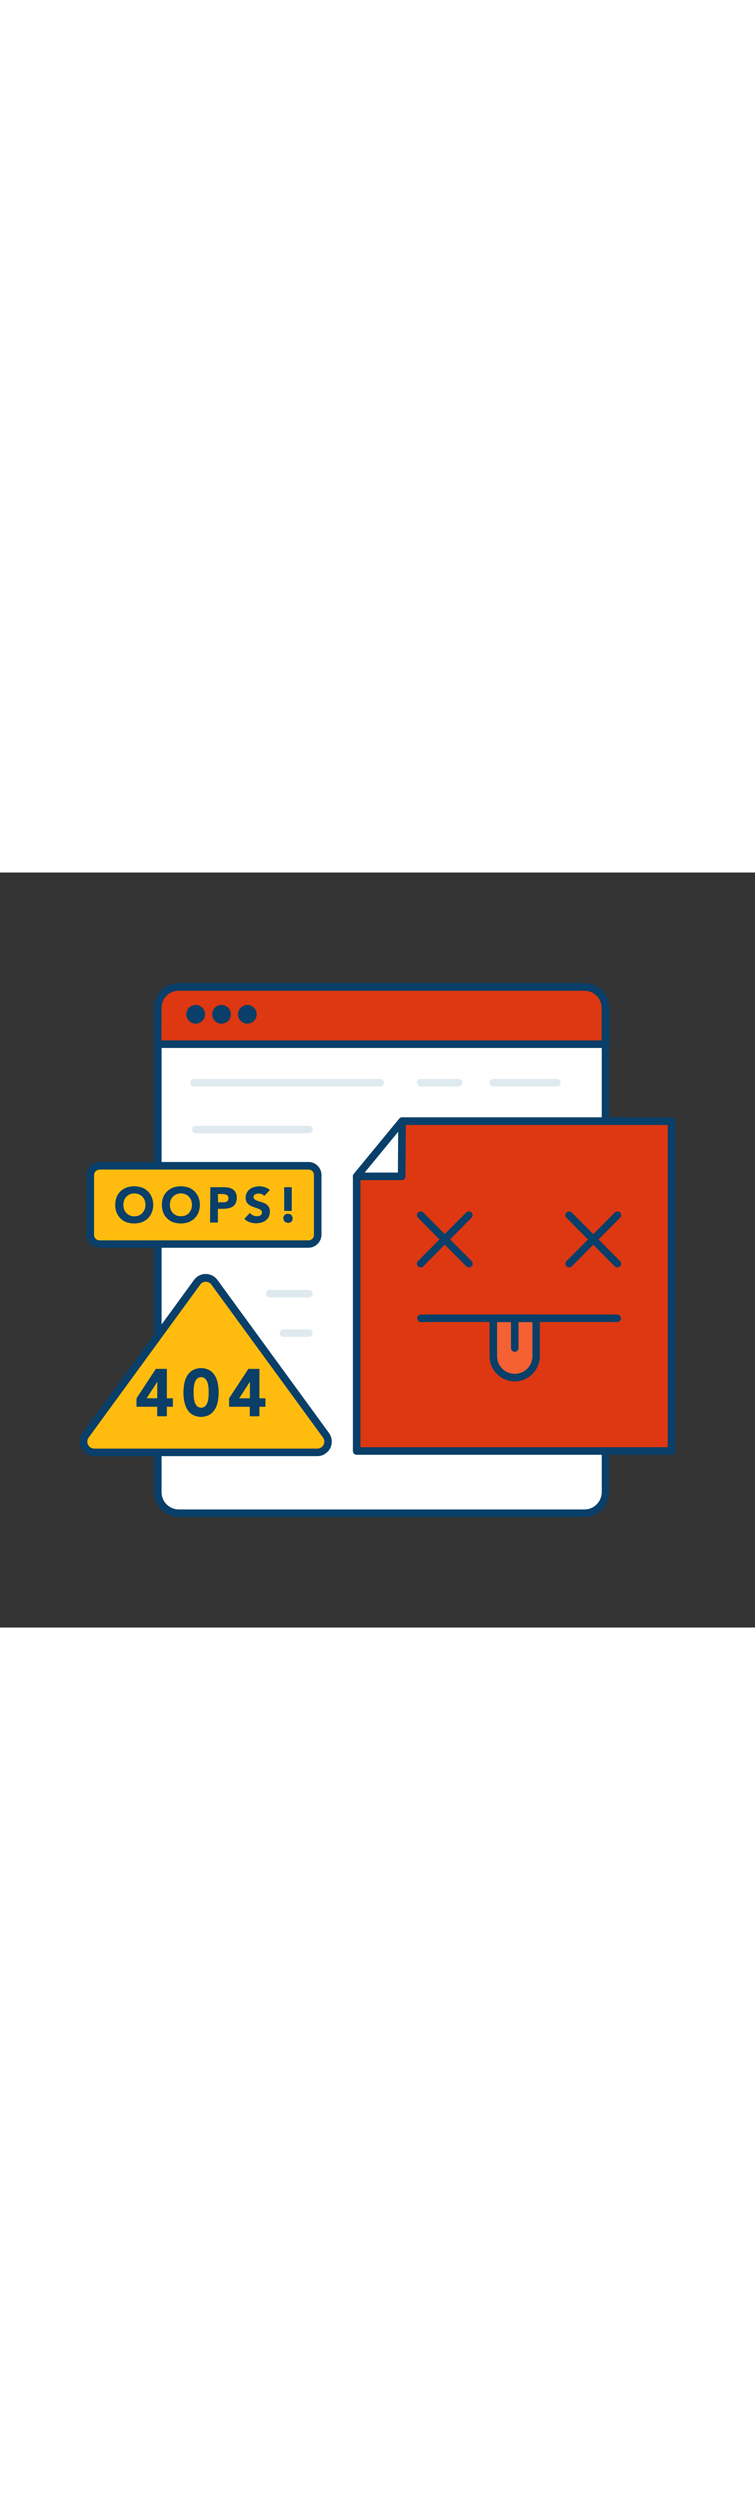<svg version="1.1" id="Layer_1" xmlns="http://www.w3.org/2000/svg" xmlns:xlink="http://www.w3.org/1999/xlink" x="0px" y="0px" viewBox="0 0 500 500" style="width: 151px;" xml:space="preserve" data-imageid="404-page-not-found-97" imageName="404 Page Not Found" class="illustrations_image">
<rect x="0" y="0" width="500" height="500" fill="#333333" stroke="none"/>
<style type="text/css">
	.st0_404-page-not-found-97{fill:#FFFFFF;}
	.st1_404-page-not-found-97{fill:#093F68;}
	.st2_404-page-not-found-97{fill:#68E1FD;}
	.st3_404-page-not-found-97{fill:#DFEAEF;}
	.st4_404-page-not-found-97{fill:#FFBC0E;}
	.st5_404-page-not-found-97{fill:#F56132;}
</style>
<g id="screen_404-page-not-found-97">
	<path class="st0_404-page-not-found-97" d="M117.1,75.7h271.1c7,0,12.7,5.7,12.7,12.7v323.2c0,7-5.7,12.7-12.7,12.7H117.1c-7,0-12.7-5.7-12.7-12.7V88.4&#10;&#9;&#9;C104.4,81.4,110.1,75.7,117.1,75.7z"/>
	<path class="st1_404-page-not-found-97" d="M387.1,426.8H118.3c-9,0-16.3-7.3-16.4-16.4V89.6c0-9,7.3-16.3,16.4-16.3h268.8c9,0,16.3,7.3,16.4,16.3v320.9&#10;&#9;&#9;C403.4,419.5,396.1,426.8,387.1,426.8z M118.3,78.2c-6.3,0-11.3,5.1-11.3,11.3v320.9c0,6.3,5.1,11.3,11.3,11.4h268.8&#10;&#9;&#9;c6.3,0,11.3-5.1,11.4-11.4V89.6c0-6.3-5.1-11.3-11.4-11.3H118.3z"/>
	<path class="st2_404-page-not-found-97 targetColor" d="M118.6,75.7h268.1c7.8,0,14.2,6.4,14.2,14.2v0v23.8l0,0H104.4l0,0V89.9C104.4,82.1,110.8,75.7,118.6,75.7&#10;&#9;&#9;L118.6,75.7z" style="fill: rgb(221, 56, 17);"/>
	<path class="st1_404-page-not-found-97" d="M400.9,116.2H104.4c-1.4,0-2.5-1.1-2.5-2.5c0,0,0,0,0,0V89.6c0-9,7.3-16.3,16.4-16.3h268.8&#10;&#9;&#9;c9,0,16.3,7.3,16.4,16.3v24.2C403.4,115.1,402.3,116.3,400.9,116.2C400.9,116.3,400.9,116.3,400.9,116.2z M106.9,111.2h291.5V89.6&#10;&#9;&#9;c0-6.3-5.1-11.3-11.4-11.3H118.3c-6.3,0-11.3,5.1-11.3,11.3L106.9,111.2z"/>
	<circle class="st1_404-page-not-found-97" cx="129.6" cy="93.9" r="6.2"/>
	<circle class="st1_404-page-not-found-97" cx="146.7" cy="93.9" r="6.2"/>
	<circle class="st1_404-page-not-found-97" cx="163.8" cy="93.9" r="6.2"/>
	<path class="st3_404-page-not-found-97" d="M251.9,141.7H128.5c-1.4,0-2.5-1.1-2.5-2.5s1.1-2.5,2.5-2.5h123.3c1.4,0,2.5,1.1,2.5,2.5&#10;&#9;&#9;S253.2,141.7,251.9,141.7z"/>
	<path class="st3_404-page-not-found-97" d="M303.6,141.7h-25c-1.4,0-2.5-1.1-2.5-2.5s1.1-2.5,2.5-2.5h25c1.4,0,2.5,1.1,2.5,2.5S305,141.7,303.6,141.7z"/>
	<path class="st3_404-page-not-found-97" d="M204.6,172.7h-74.9c-1.4,0-2.5-1.1-2.5-2.5s1.1-2.5,2.5-2.5h74.9c1.4,0,2.5,1.1,2.5,2.5&#10;&#9;&#9;S205.9,172.7,204.6,172.7z"/>
	<path class="st3_404-page-not-found-97" d="M204.6,281.4h-26c-1.4,0-2.5-1.1-2.5-2.5s1.1-2.5,2.5-2.5h26c1.4,0,2.5,1.1,2.5,2.5S205.9,281.4,204.6,281.4z"/>
	<path class="st3_404-page-not-found-97" d="M204.6,307.5h-16.9c-1.4,0-2.5-1.1-2.5-2.5s1.1-2.5,2.5-2.5h16.9c1.4,0,2.5,1.1,2.5,2.5&#10;&#9;&#9;S205.9,307.5,204.6,307.5z"/>
	<path class="st3_404-page-not-found-97" d="M368.8,141.7h-42.1c-1.4,0-2.5-1.1-2.5-2.5s1.1-2.5,2.5-2.5h42.1c1.4,0,2.5,1.1,2.5,2.5&#10;&#9;&#9;S370.2,141.7,368.8,141.7z"/>
</g>
<g id="speech-bubble_404-page-not-found-97">
	<path class="st4_404-page-not-found-97" d="M62.2,194.3h145.7c1.3,0,2.4,1.1,2.4,2.4v46.9c0,1.3-1.1,2.4-2.4,2.4H62.2c-1.3,0-2.4-1.1-2.4-2.4v-46.9&#10;&#9;&#9;C59.8,195.4,60.9,194.3,62.2,194.3z"/>
	<path class="st1_404-page-not-found-97" d="M204.2,248.5H65.9c-4.7,0-8.5-3.8-8.6-8.5v-39.7c0-4.7,3.8-8.6,8.6-8.6h138.4c4.7,0,8.6,3.8,8.6,8.6V240&#10;&#9;&#9;C212.8,244.7,208.9,248.5,204.2,248.5z M65.9,196.8c-2,0-3.6,1.6-3.6,3.6V240c0,2,1.6,3.6,3.6,3.6h0h138.4c2,0,3.6-1.6,3.6-3.6v0&#10;&#9;&#9;v-39.7c0-2-1.6-3.6-3.6-3.6H65.9z"/>
	<path class="st1_404-page-not-found-97" d="M76.3,220.1c0-1.7,0.3-3.5,0.9-5.1c0.6-1.5,1.5-2.8,2.6-3.9c1.2-1.1,2.5-1.9,4-2.5c3.3-1.1,6.8-1.1,10.1,0&#10;&#9;&#9;c1.5,0.5,2.8,1.4,4,2.5c1.1,1.1,2,2.4,2.6,3.9c1.3,3.3,1.3,6.9,0,10.2c-0.6,1.5-1.5,2.8-2.6,3.9c-1.2,1.1-2.5,1.9-4,2.5&#10;&#9;&#9;c-3.3,1.1-6.8,1.1-10.1,0c-1.5-0.5-2.8-1.4-4-2.5c-1.1-1.1-2-2.4-2.6-3.9C76.6,223.6,76.3,221.9,76.3,220.1z M81.7,220.1&#10;&#9;&#9;c0,1,0.2,2,0.5,3c0.3,0.9,0.8,1.7,1.5,2.4c0.6,0.7,1.4,1.2,2.3,1.6c1,0.4,2,0.6,3,0.6c1,0,2-0.2,3-0.6c0.9-0.4,1.7-0.9,2.3-1.6&#10;&#9;&#9;c0.6-0.7,1.1-1.5,1.5-2.4c0.7-1.9,0.7-4.1,0-6c-0.3-0.9-0.8-1.7-1.5-2.4c-0.6-0.7-1.4-1.2-2.3-1.6c-1-0.4-2-0.6-3-0.6&#10;&#9;&#9;c-1,0-2,0.2-3,0.6c-0.9,0.4-1.6,0.9-2.3,1.6c-0.7,0.7-1.2,1.5-1.5,2.4C81.9,218.1,81.7,219.1,81.7,220.1z"/>
	<path class="st1_404-page-not-found-97" d="M107.2,220.1c0-1.7,0.3-3.5,0.9-5.1c0.6-1.5,1.5-2.8,2.6-3.9c1.2-1.1,2.5-1.9,4-2.5c3.3-1.1,6.8-1.1,10.1,0&#10;&#9;&#9;c1.5,0.5,2.8,1.4,4,2.5c1.1,1.1,2,2.4,2.6,3.9c1.3,3.3,1.3,6.9,0,10.2c-0.6,1.5-1.5,2.8-2.6,3.9c-1.2,1.1-2.5,1.9-4,2.5&#10;&#9;&#9;c-3.3,1.1-6.8,1.1-10.1,0c-1.5-0.5-2.8-1.4-4-2.5c-1.1-1.1-2-2.4-2.6-3.9C107.5,223.6,107.2,221.9,107.2,220.1z M112.5,220.1&#10;&#9;&#9;c0,1,0.2,2,0.5,3c0.3,0.9,0.8,1.7,1.5,2.4c0.6,0.7,1.4,1.2,2.3,1.6c1.9,0.7,4.1,0.7,6,0c0.9-0.4,1.7-0.9,2.3-1.6&#10;&#9;&#9;c0.6-0.7,1.1-1.5,1.5-2.4c0.7-1.9,0.7-4.1,0-6c-0.3-0.9-0.8-1.7-1.5-2.4c-0.6-0.7-1.4-1.2-2.3-1.6c-1.9-0.8-4.1-0.8-6,0&#10;&#9;&#9;c-0.9,0.4-1.7,0.9-2.3,1.6c-0.7,0.7-1.2,1.5-1.5,2.4C112.7,218.1,112.5,219.1,112.5,220.1z"/>
	<path class="st1_404-page-not-found-97" d="M139.3,208.4h8.7c1.2,0,2.3,0.1,3.4,0.3c1,0.2,2,0.6,2.8,1.1c0.8,0.6,1.5,1.3,1.9,2.2c0.5,1.1,0.8,2.3,0.7,3.5&#10;&#9;&#9;c0,1.2-0.2,2.4-0.7,3.4c-0.4,0.9-1,1.6-1.8,2.2c-0.8,0.6-1.8,1-2.8,1.2c-1.1,0.2-2.3,0.4-3.4,0.4h-3.8v9.1h-5.2L139.3,208.4z&#10;&#9;&#9; M144.4,218.4h3.4c0.4,0,0.9,0,1.3-0.1c0.4-0.1,0.8-0.2,1.1-0.4c0.3-0.2,0.6-0.5,0.8-0.9c0.2-0.4,0.3-0.9,0.3-1.4&#10;&#9;&#9;c0-0.5-0.1-1-0.4-1.4c-0.3-0.4-0.6-0.7-1.1-0.8c-0.5-0.2-0.9-0.3-1.4-0.4c-0.5-0.1-1-0.1-1.5-0.1h-2.6L144.4,218.4z"/>
	<path class="st1_404-page-not-found-97" d="M175,214.2c-0.4-0.5-1-1-1.7-1.2c-0.6-0.2-1.3-0.4-2-0.4c-0.4,0-0.8,0.1-1.1,0.1c-0.4,0.1-0.8,0.2-1.1,0.4&#10;&#9;&#9;c-0.3,0.2-0.6,0.4-0.9,0.7c-0.2,0.3-0.3,0.7-0.3,1.1c0,0.6,0.3,1.3,0.8,1.6c0.6,0.4,1.3,0.8,2,1c0.8,0.3,1.7,0.5,2.6,0.8&#10;&#9;&#9;c0.9,0.3,1.8,0.6,2.6,1.1c0.8,0.5,1.5,1.2,2,1.9c0.6,1,0.9,2.1,0.8,3.3c0,1.2-0.2,2.3-0.7,3.4c-0.5,0.9-1.2,1.8-2,2.4&#10;&#9;&#9;c-0.9,0.6-1.8,1.1-2.9,1.4c-1.1,0.3-2.3,0.5-3.5,0.5c-1.4,0-2.9-0.2-4.2-0.7c-1.4-0.5-2.6-1.3-3.6-2.2l3.7-4c0.5,0.7,1.2,1.3,2,1.6&#10;&#9;&#9;c0.8,0.4,1.6,0.6,2.5,0.6c0.4,0,0.9,0,1.3-0.1c0.4-0.1,0.8-0.2,1.1-0.4c0.3-0.2,0.6-0.4,0.8-0.8c0.2-0.3,0.3-0.7,0.3-1.1&#10;&#9;&#9;c0-0.7-0.3-1.3-0.8-1.7c-0.6-0.4-1.3-0.8-2-1c-0.8-0.3-1.7-0.6-2.6-0.9c-0.9-0.3-1.8-0.7-2.6-1.2c-0.8-0.5-1.5-1.1-2-1.9&#10;&#9;&#9;c-0.6-0.9-0.9-2-0.8-3.1c-0.1-2.2,1-4.3,2.7-5.7c0.9-0.7,1.8-1.1,2.9-1.4c1.1-0.3,2.2-0.5,3.3-0.5c1.3,0,2.6,0.2,3.8,0.6&#10;&#9;&#9;c1.2,0.4,2.4,1,3.3,1.9L175,214.2z"/>
	<path class="st1_404-page-not-found-97" d="M187.6,229c0-0.8,0.3-1.6,0.9-2.2c0.3-0.3,0.6-0.5,1-0.6c0.4-0.2,0.8-0.2,1.2-0.2c0.4,0,0.8,0.1,1.2,0.2&#10;&#9;&#9;c0.4,0.1,0.7,0.4,1,0.6c0.6,0.6,0.9,1.4,0.9,2.2c0,0.4-0.1,0.8-0.2,1.2c-0.1,0.4-0.4,0.7-0.6,1c-0.3,0.3-0.6,0.5-1,0.6&#10;&#9;&#9;c-0.4,0.2-0.8,0.2-1.2,0.2c-0.4,0-0.8-0.1-1.2-0.2c-0.4-0.1-0.7-0.4-1-0.6c-0.3-0.3-0.5-0.6-0.6-1&#10;&#9;&#9;C187.7,229.8,187.6,229.4,187.6,229z M193.2,224.1h-5v-15.7h5V224.1z"/>
</g>
<g id="_404_404-page-not-found-97">
	<path class="st4_404-page-not-found-97" d="M210.1,384H62.4c-3.9,0-7.1-3.2-7.1-7.1c0-1.5,0.5-2.9,1.4-4.2l73.9-101.4c2.3-3.2,6.7-3.9,9.9-1.5&#10;&#9;&#9;c0.6,0.4,1.1,1,1.5,1.5l73.9,101.4c2.3,3.2,1.6,7.6-1.6,9.9C213.1,383.5,211.6,384,210.1,384z"/>
	<path class="st1_404-page-not-found-97" d="M210.1,386.5H62.4c-5.3,0-9.6-4.3-9.6-9.6c0-2,0.6-4,1.8-5.7l73.9-101.4c3.1-4.3,9.1-5.2,13.4-2.1&#10;&#9;&#9;c0.8,0.6,1.5,1.3,2.1,2.1l73.9,101.4c3.1,4.3,2.2,10.3-2.1,13.4C214.2,385.9,212.2,386.5,210.1,386.5L210.1,386.5z M136.3,271&#10;&#9;&#9;c-1.5,0-2.9,0.7-3.7,1.9L58.7,374.2c-1.5,2-1,4.9,1,6.4c0.8,0.6,1.7,0.9,2.7,0.9h147.8c2.5,0,4.6-2.1,4.6-4.6c0-1-0.3-1.9-0.9-2.7&#10;&#9;&#9;L140,272.9C139.1,271.7,137.7,271,136.3,271z"/>
	<path class="st1_404-page-not-found-97" d="M110.5,328.7h-7.3l-12.8,19.5v5.6h13.7v6.3h6.4v-6.3h4v-5.6h-4L110.5,328.7z M104.1,348.2h-7l7-10.8h0.1&#10;&#9;&#9;L104.1,348.2z M142.5,333.5c-0.9-1.6-2.1-2.9-3.6-3.8c-3.6-2-7.9-2-11.5,0c-1.5,1-2.7,2.3-3.6,3.8c-0.9,1.6-1.5,3.4-1.8,5.2&#10;&#9;&#9;c-0.7,3.7-0.7,7.6,0,11.3c0.3,1.8,0.9,3.6,1.8,5.2c0.9,1.6,2.1,2.9,3.6,3.8c3.6,2,7.9,2,11.5,0c1.5-1,2.7-2.3,3.6-3.8&#10;&#9;&#9;c0.9-1.6,1.5-3.4,1.8-5.2c0.7-3.8,0.7-7.6,0-11.3C144,336.8,143.4,335.1,142.5,333.5L142.5,333.5z M138.1,347.3&#10;&#9;&#9;c-0.1,1.1-0.3,2.2-0.6,3.3c-0.3,1-0.8,1.9-1.5,2.7c-1.6,1.5-4,1.5-5.6,0c-0.7-0.8-1.2-1.7-1.5-2.7c-0.3-1.1-0.5-2.2-0.6-3.3&#10;&#9;&#9;c-0.1-1.1-0.1-2.1-0.1-3s0-1.8,0.1-3c0.1-1.1,0.3-2.2,0.6-3.3c0.3-1,0.8-1.9,1.5-2.7c1.6-1.5,4-1.5,5.6,0c0.7,0.8,1.2,1.7,1.5,2.7&#10;&#9;&#9;c0.3,1.1,0.5,2.2,0.6,3.3c0.1,1.1,0.1,2.1,0.1,3S138.1,346.2,138.1,347.3L138.1,347.3z M171.8,348.2v-19.5h-7.3l-12.8,19.5v5.6&#10;&#9;&#9;h13.7v6.3h6.4v-6.3h4v-5.6L171.8,348.2z M165.5,348.2h-7.1l7-10.8h0.1L165.5,348.2z"/>
</g>
<g id="file_404-page-not-found-97">
	<polygon class="st2_404-page-not-found-97 targetColor" points="444.7,383.1 236.2,383.1 236.2,201.2 266.3,164.7 444.7,164.7 &#9;" style="fill: rgb(221, 56, 17);"/>
	<path class="st1_404-page-not-found-97" d="M444.7,385.6H236.2c-1.4,0-2.5-1.1-2.5-2.5c0,0,0,0,0,0V201.2c0-0.6,0.2-1.1,0.6-1.6l30.1-36.6&#10;&#9;&#9;c0.5-0.6,1.2-0.9,1.9-0.9h178.4c1.4,0,2.5,1.1,2.5,2.5c0,0,0,0,0,0v218.5C447.2,384.5,446.1,385.6,444.7,385.6&#10;&#9;&#9;C444.7,385.7,444.7,385.7,444.7,385.6z M238.7,380.6h203.5V167.2H267.5l-28.8,34.9L238.7,380.6z"/>
	<path class="st1_404-page-not-found-97" d="M278.6,261.5c-1.4,0-2.5-1.1-2.5-2.5c0-0.7,0.3-1.3,0.7-1.7l31.9-32.1c1-1,2.5-1,3.5-0.1c1,1,1,2.5,0.1,3.5&#10;&#9;&#9;c0,0,0,0-0.1,0.1l-31.9,32.1C280,261.2,279.3,261.5,278.6,261.5z"/>
	<path class="st1_404-page-not-found-97" d="M310.6,261.5c-0.7,0-1.3-0.3-1.8-0.7l-31.9-32.1c-1-1-1-2.6,0-3.5c1-1,2.6-1,3.5,0l31.9,32.1c1,1,1,2.6,0,3.5&#10;&#9;&#9;c0,0,0,0,0,0C311.9,261.2,311.3,261.5,310.6,261.5z"/>
	<path class="st1_404-page-not-found-97" d="M377,261.5c-0.7,0-1.3-0.3-1.8-0.7c-1-1-1-2.6,0-3.5c0,0,0,0,0,0l31.9-32.1c1-1,2.5-1,3.5-0.1&#10;&#9;&#9;c1,1,1,2.5,0.1,3.5c0,0,0,0-0.1,0.1l-31.9,32.1C378.3,261.2,377.7,261.5,377,261.5z"/>
	<path class="st1_404-page-not-found-97" d="M408.9,261.5c-0.7,0-1.3-0.3-1.8-0.7l-31.9-32.1c-1-1-1-2.5-0.1-3.5c1-1,2.5-1,3.5-0.1c0,0,0,0,0.1,0.1&#10;&#9;&#9;l31.9,32.1c1,1,1,2.6,0,3.5c0,0,0,0,0,0C410.2,261.2,409.6,261.5,408.9,261.5z"/>
	<path class="st5_404-page-not-found-97" d="M326.7,295.2H355l0,0v27c0,6.8-5.5,12.3-12.3,12.3H339c-6.8,0-12.3-5.5-12.3-12.3L326.7,295.2L326.7,295.2z"/>
	<path class="st1_404-page-not-found-97" d="M340.9,337c-9.2,0-16.7-7.5-16.7-16.7v-25.1c0-1.4,1.1-2.5,2.5-2.5c0,0,0,0,0,0H355c1.4,0,2.5,1.1,2.5,2.5&#10;&#9;&#9;v25.1C357.5,329.5,350,337,340.9,337z M329.2,297.7v22.6c0,6.5,5.2,11.7,11.7,11.7c6.5,0,11.7-5.2,11.7-11.7l0,0v-22.6H329.2z"/>
	<path class="st1_404-page-not-found-97" d="M340.9,317.4c-1.4,0-2.5-1.1-2.5-2.5v-19.6c0-1.4,1.1-2.5,2.5-2.5s2.5,1.1,2.5,2.5v19.6&#10;&#9;&#9;C343.4,316.3,342.2,317.4,340.9,317.4z"/>
	<path class="st1_404-page-not-found-97" d="M408.9,297.7H278.6c-1.4-0.1-2.4-1.3-2.3-2.7c0.1-1.2,1.1-2.2,2.3-2.3h130.3c1.4,0.1,2.4,1.3,2.3,2.7&#10;&#9;&#9;C411.1,296.7,410.1,297.6,408.9,297.7z"/>
	<polygon class="st0_404-page-not-found-97" points="236.2,201.2 266,201.2 266.3,164.7 &#9;"/>
	<path class="st1_404-page-not-found-97" d="M266,203.7h-29.8c-1,0-1.9-0.6-2.3-1.4c-0.4-0.9-0.3-1.9,0.3-2.6l30.2-36.6c0.9-1.1,2.5-1.2,3.5-0.3&#10;&#9;&#9;c0.6,0.5,0.9,1.2,0.9,2l-0.3,36.6C268.5,202.6,267.4,203.7,266,203.7z M241.5,198.7h22l0.2-27L241.5,198.7z"/>
</g>
</svg>
